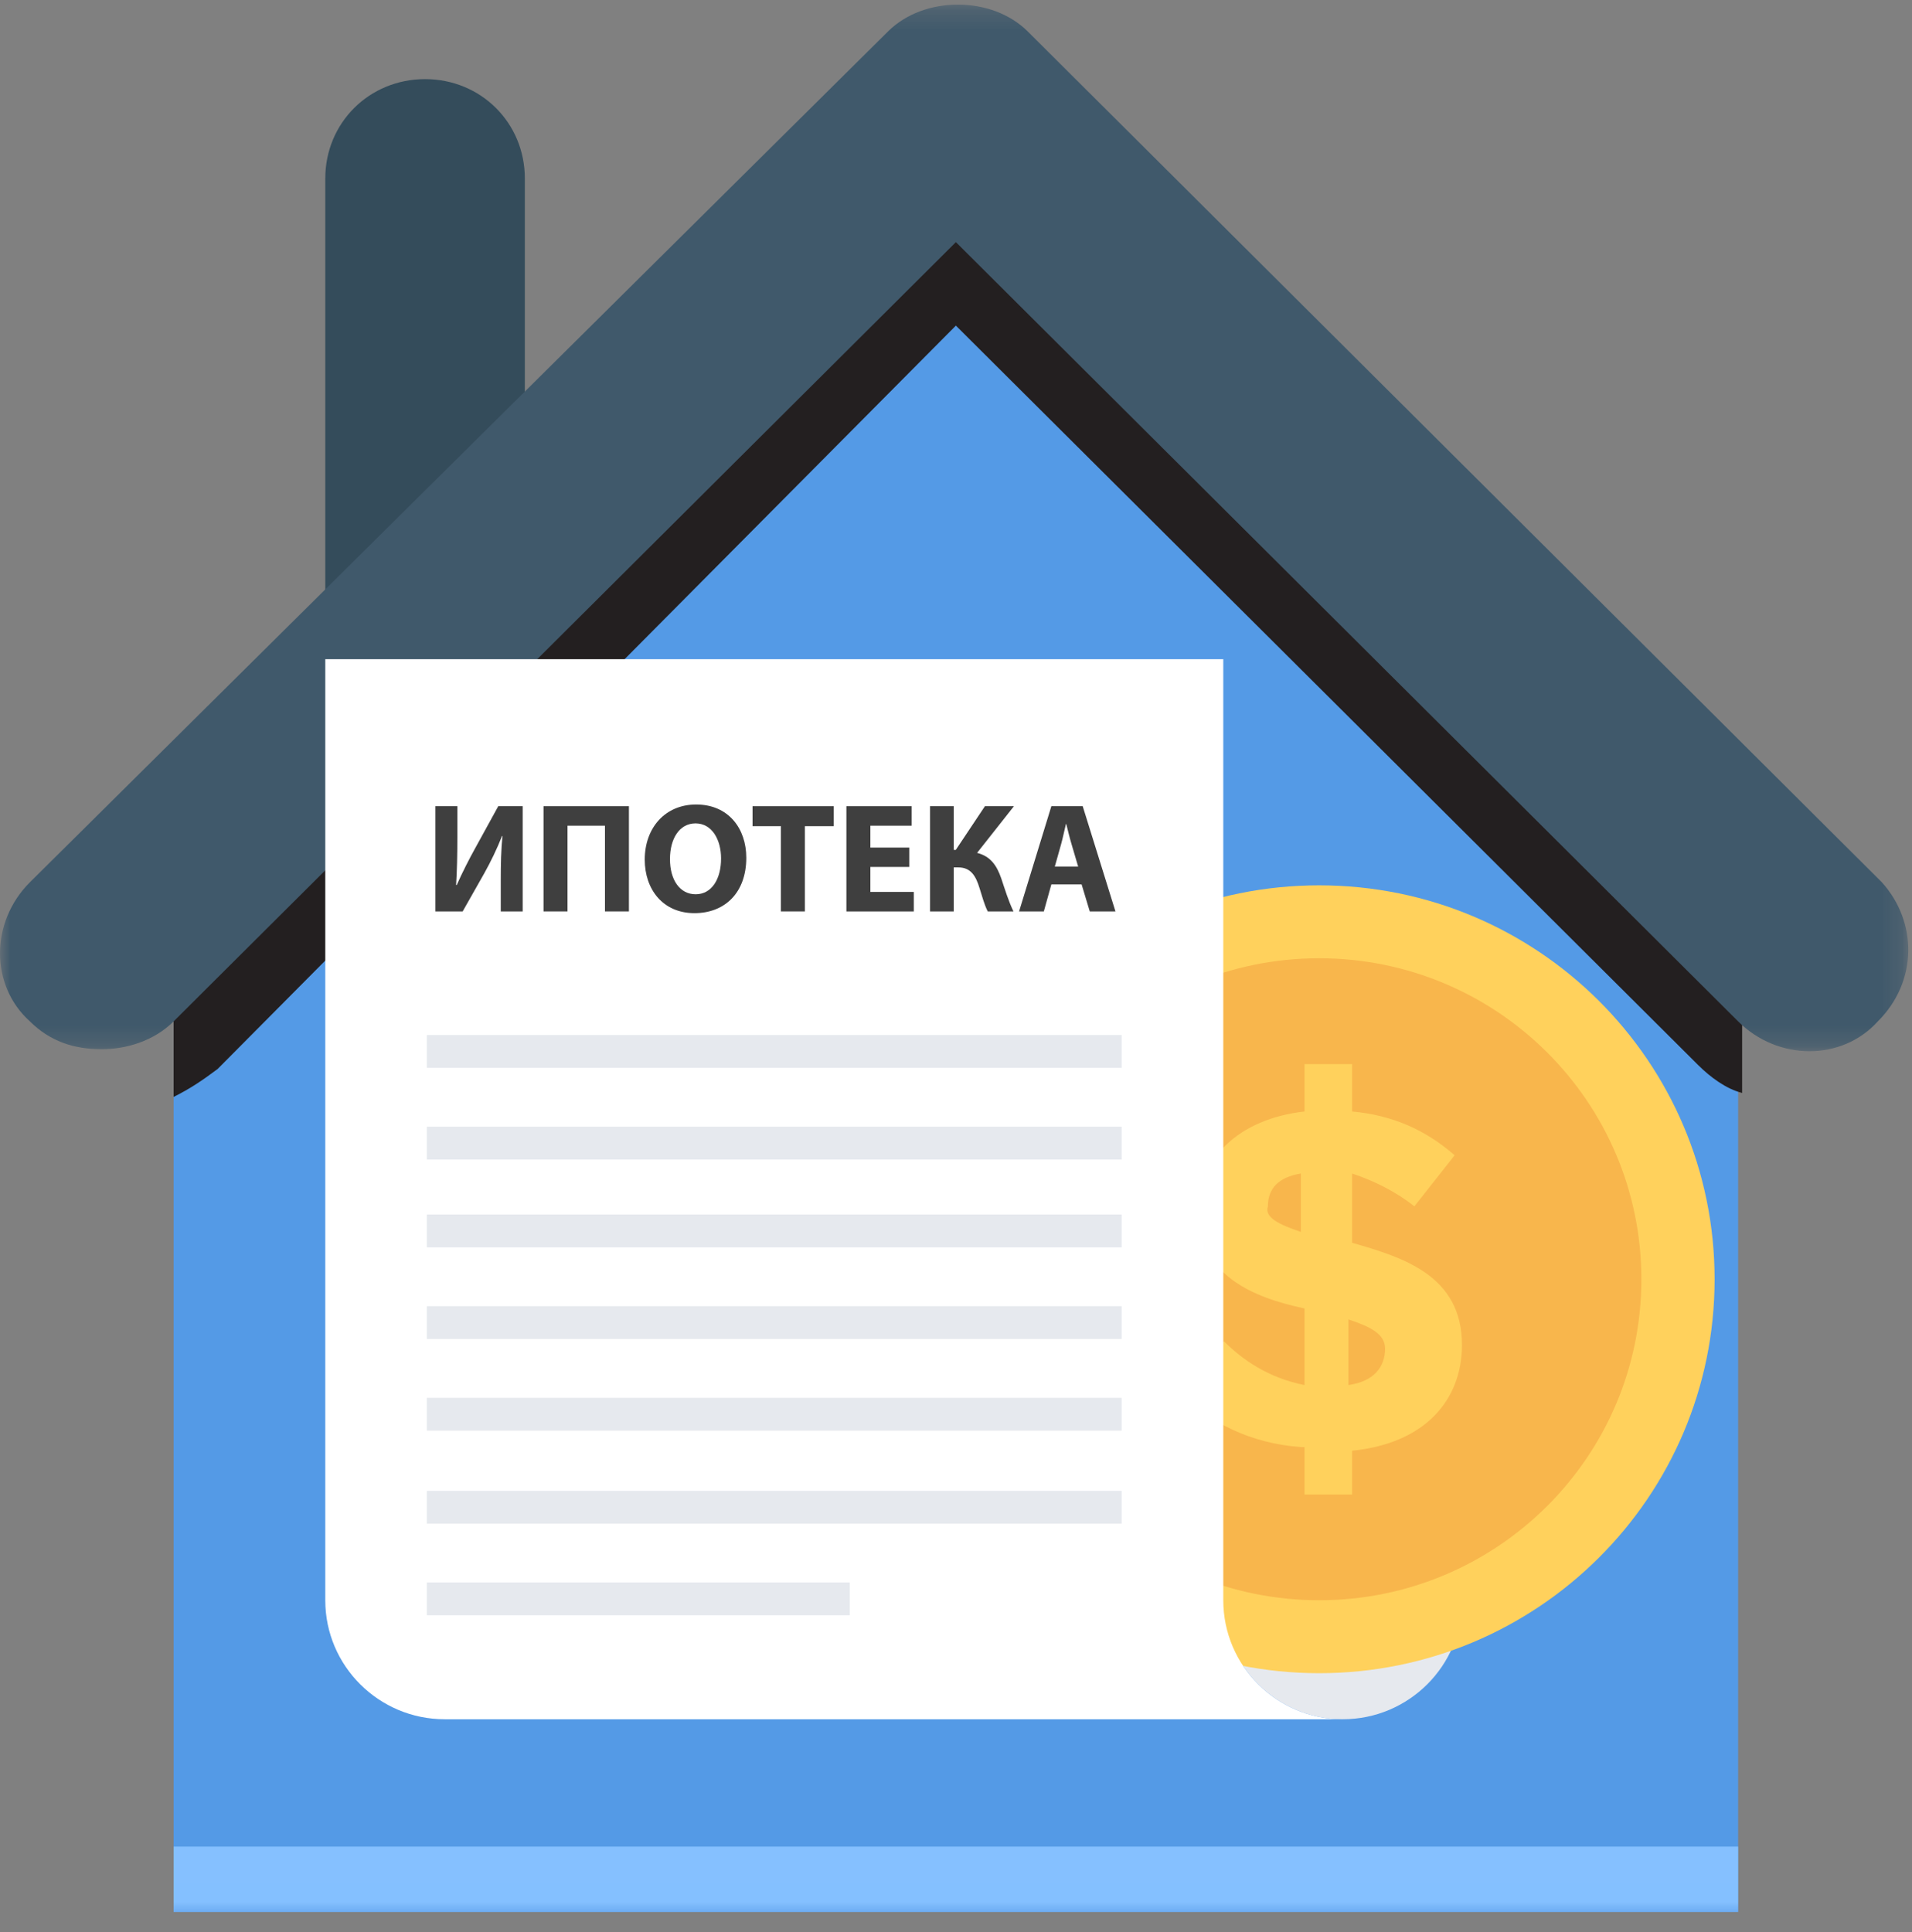 <svg width="96" height="97" viewBox="0 0 96 97" fill="none" xmlns="http://www.w3.org/2000/svg">
<rect x="0" y="0" width="96" height="97" fill="#808080" stroke="none"/>
<path fill-rule="evenodd" clip-rule="evenodd" d="M8.717 47.887V95.993H87.27V47.887L47.993 5.17L8.717 47.887Z" fill="#549AE6"/>
<path fill-rule="evenodd" clip-rule="evenodd" d="M8.717 47.886V55.072C9.518 54.673 10.12 54.274 10.921 53.675L47.994 16.348L85.266 53.476C85.868 54.075 86.669 54.673 87.471 54.873V47.687L47.994 5.17L8.717 47.886Z" fill="#231F20"/>
<path fill-rule="evenodd" clip-rule="evenodd" d="M26.352 32.317V8.963C26.352 6.168 24.148 3.973 21.342 3.973C18.537 3.973 16.332 6.168 16.332 8.963V32.317H26.352Z" fill="#344C5B"/>
<mask id="mask0" mask-type="alpha" maskUnits="userSpaceOnUse" x="0" y="0" width="96" height="53">
<path fill-rule="evenodd" clip-rule="evenodd" d="M0 0.23H95.813V52.778H0V0.23Z" fill="white"/>
</mask>
<g mask="url(#mask0)">
<path fill-rule="evenodd" clip-rule="evenodd" d="M94.485 44.294L51.601 1.578C49.797 -0.219 46.391 -0.219 44.587 1.578L1.503 44.294C-0.501 46.291 -0.501 49.484 1.503 51.281C2.505 52.279 3.707 52.678 5.11 52.678C6.312 52.678 7.715 52.279 8.717 51.281L47.994 12.157L87.271 51.281C89.275 53.277 92.481 53.277 94.284 51.281C96.288 49.285 96.288 46.291 94.485 44.294" fill="#40596B"/>
</g>
<path fill-rule="evenodd" clip-rule="evenodd" d="M61.42 61.732V80.343C61.42 83.639 64.109 86.317 67.418 86.317C70.727 86.317 73.416 83.639 73.416 80.343V61.732H61.42Z" fill="#E6E9EE"/>
<path fill-rule="evenodd" clip-rule="evenodd" d="M66.234 44.449C77.2 44.449 86.089 53.304 86.089 64.227C86.089 75.15 77.2 84.005 66.234 84.005C55.268 84.005 46.379 75.15 46.379 64.227C46.379 53.304 55.268 44.449 66.234 44.449" fill="#FFD15C"/>
<path fill-rule="evenodd" clip-rule="evenodd" d="M66.234 48.111C75.169 48.111 82.412 55.326 82.412 64.226C82.412 73.127 75.169 80.342 66.234 80.342C57.299 80.342 50.056 73.127 50.056 64.226C50.056 55.326 57.299 48.111 66.234 48.111" fill="#F8B64C"/>
<path fill-rule="evenodd" clip-rule="evenodd" d="M67.704 66.243V69.539C68.992 69.356 69.543 68.623 69.543 67.708C69.543 66.975 68.808 66.609 67.704 66.243ZM65.315 61.848V58.917C64.212 59.101 63.66 59.65 63.66 60.566C63.476 61.115 64.212 61.481 65.315 61.848ZM65.315 72.652C62.741 72.469 60.718 71.37 59.432 70.088L61.454 67.341C62.373 68.257 63.66 69.173 65.499 69.539V65.693C62.925 65.144 60.167 64.045 60.167 60.749C60.167 58.185 62.189 56.171 65.499 55.805V53.424H67.888V55.805C69.911 55.988 71.565 56.72 73.036 58.002L71.014 60.566C70.095 59.833 68.992 59.284 67.888 58.918V62.397C70.462 63.13 73.404 64.045 73.404 67.525C73.404 70.272 71.565 72.469 67.888 72.835V75.033H65.499V72.652H65.315Z" fill="#FFD15C"/>
<path fill-rule="evenodd" clip-rule="evenodd" d="M61.42 80.343V33.096H16.332V80.343C16.332 83.639 19.021 86.317 22.33 86.317H67.418C64.109 86.317 61.42 83.639 61.42 80.343" fill="white"/>
<mask id="mask1" mask-type="alpha" maskUnits="userSpaceOnUse" x="0" y="0" width="96" height="96">
<path fill-rule="evenodd" clip-rule="evenodd" d="M0 95.994H95.813V0.23H0V95.994Z" fill="white"/>
</mask>
<g mask="url(#mask1)">
<path fill-rule="evenodd" clip-rule="evenodd" d="M21.434 62.625H56.318V60.977H21.434V62.625Z" fill="#E6E9EE"/>
<path fill-rule="evenodd" clip-rule="evenodd" d="M21.434 67.226H56.318V65.578H21.434V67.226Z" fill="#E6E9EE"/>
<path fill-rule="evenodd" clip-rule="evenodd" d="M21.434 71.828H56.318V70.18H21.434V71.828Z" fill="#E6E9EE"/>
<path fill-rule="evenodd" clip-rule="evenodd" d="M21.434 53.613H56.318V51.965H21.434V53.613Z" fill="#E6E9EE"/>
<path fill-rule="evenodd" clip-rule="evenodd" d="M21.434 58.215H56.318V56.566H21.434V58.215Z" fill="#E6E9EE"/>
<path fill-rule="evenodd" clip-rule="evenodd" d="M21.434 76.498H56.318V74.85H21.434V76.498Z" fill="#E6E9EE"/>
<path fill-rule="evenodd" clip-rule="evenodd" d="M21.434 81.097H42.667V79.449H21.434V81.097Z" fill="#E6E9EE"/>
<path fill-rule="evenodd" clip-rule="evenodd" d="M22.963 40.477V42.044C22.963 42.891 22.947 43.729 22.9 44.435H22.932C23.207 43.816 23.561 43.118 23.876 42.554L25.017 40.477H26.244V45.759H25.143V44.2C25.143 43.384 25.158 42.663 25.229 41.974H25.206C24.962 42.601 24.623 43.298 24.309 43.855L23.23 45.759H21.861V40.477H22.963Z" fill="#3F3F3F"/>
<path fill-rule="evenodd" clip-rule="evenodd" d="M31.578 40.477V45.759H30.375V41.456H28.494V45.759H27.29V40.477H31.578Z" fill="#3F3F3F"/>
<path fill-rule="evenodd" clip-rule="evenodd" d="M33.639 43.134C33.639 44.169 34.127 44.898 34.929 44.898C35.74 44.898 36.204 44.129 36.204 43.103C36.204 42.154 35.748 41.339 34.922 41.339C34.111 41.339 33.639 42.107 33.639 43.134ZM37.471 43.063C37.471 44.796 36.417 45.846 34.867 45.846C33.293 45.846 32.372 44.662 32.372 43.157C32.372 41.574 33.387 40.391 34.953 40.391C36.582 40.391 37.471 41.605 37.471 43.063Z" fill="#3F3F3F"/>
<path fill-rule="evenodd" clip-rule="evenodd" d="M39.209 41.48H37.785V40.477H41.861V41.48H40.413V45.759H39.209V41.48Z" fill="#3F3F3F"/>
<path fill-rule="evenodd" clip-rule="evenodd" d="M45.653 43.526H43.701V44.78H45.88V45.76H42.497V40.477H45.77V41.456H43.701V42.554H45.653V43.526Z" fill="#3F3F3F"/>
<path fill-rule="evenodd" clip-rule="evenodd" d="M47.886 40.477V42.671H47.989L49.452 40.477H50.908L49.059 42.82C49.743 42.993 50.05 43.463 50.271 44.098C50.46 44.662 50.633 45.234 50.885 45.759H49.594C49.413 45.399 49.311 44.991 49.185 44.599C49.004 44.004 48.76 43.549 48.115 43.549H47.886V45.759H46.698V40.477H47.886Z" fill="#3F3F3F"/>
<path fill-rule="evenodd" clip-rule="evenodd" d="M54.134 43.51L53.803 42.389C53.709 42.075 53.614 41.684 53.536 41.37H53.52C53.441 41.684 53.363 42.083 53.276 42.389L52.961 43.51H54.134ZM52.788 44.403L52.41 45.759H51.167L52.788 40.477H54.362L56.006 45.759H54.716L54.307 44.403H52.788Z" fill="#3F3F3F"/>
<path fill-rule="evenodd" clip-rule="evenodd" d="M8.718 95.994H87.271V92.711H8.718V95.994Z" fill="#85C0FF"/>
</g>
</svg>
